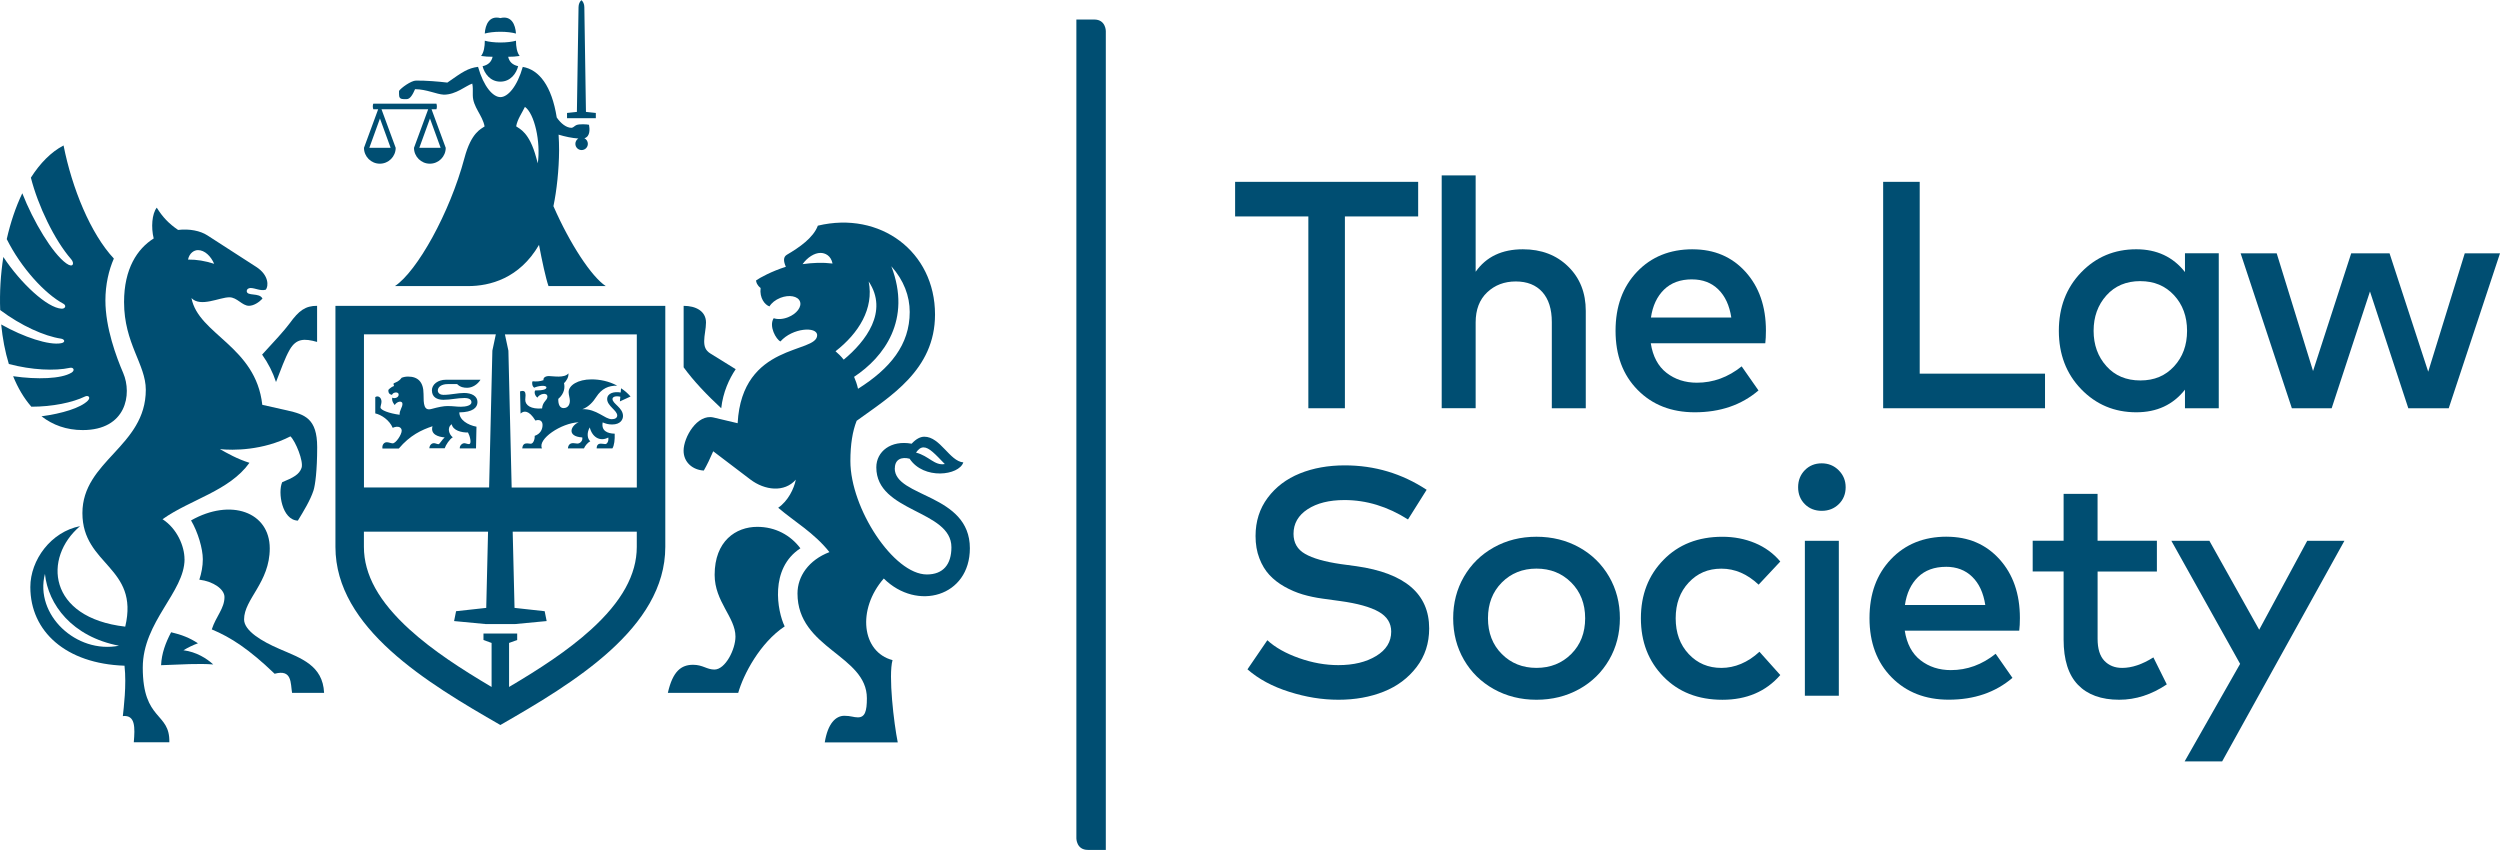 <?xml version="1.0" encoding="UTF-8"?>
<!DOCTYPE svg PUBLIC '-//W3C//DTD SVG 1.0//EN'
          'http://www.w3.org/TR/2001/REC-SVG-20010904/DTD/svg10.dtd'>
<svg height="305" viewBox="0 0 896.74 304.8" width="897" xmlns="http://www.w3.org/2000/svg" xmlns:xlink="http://www.w3.org/1999/xlink"
><g fill="#004e72"
  ><path d="M99.01,136.96c1.71-4.31,3.17-8.58,4.91-11.59,2.35-4.05,5.21-4.07,9.82-2.78v-12.95c-4.21,0-6.51,1.7-9.82,6.26-1.75,2.41-5.89,6.92-9.9,11.24,2.2,3.1,3.85,6.36,4.98,9.82"
    /><path d="M100.12,232.66c-6.08-2.62-12.57-6.42-12.57-10.53,0-7.3,9.21-13.25,9.21-25.47,0-13.12-14.06-18.09-28.23-10.04,2.49,4.21,4.22,10.19,4.22,13.9,0,2.56-.48,5-1.25,7.35,5.09,.63,9.02,3.45,9.02,6.23,0,4.11-3.03,6.89-4.56,11.61,6.84,2.83,13.42,7.14,22.55,15.91,6.3-1.72,5.67,3.33,6.25,6.85h11.49c-.46-9.93-8.32-12.42-16.13-15.8"
    /><path d="M70.99,230.69c-2.78-1.87-5.86-3.1-9.61-3.96-1.97,3.76-3.42,7.6-3.6,11.82,7.46-.28,13.52-.67,18.7-.27-2.29-2.14-6.08-4.51-10.68-5.09,1.77-1.06,3.48-1.88,5.19-2.49"
    /><path d="M258.7,146.39c.65-5.84,2.87-10.56,5.19-14.02l-9.05-5.61c-1.85-1.14-2.25-2.57-2.25-4.48,0-2.07,.65-4.47,.65-6.64,0-4.13-3.69-5.99-8.02-5.99v22.05c3.58,4.93,8.34,9.91,13.48,14.68"
    /><path d="M25.57,133.66c-3.57,2.16-12.17,2.49-20.86,1.23,1.7,4.2,3.88,7.91,6.54,10.94,7.61,0,14.73-1.49,19.26-3.67,1.14-.55,2.18,.32,.94,1.55-2.57,2.55-9.16,4.57-16.56,5.56,4.03,3.13,8.95,4.94,14.78,4.94,15.64,0,17.76-12.91,14.53-20.45-2.48-5.78-6.39-16.23-6.39-26.06,0-5.66,1.22-10.89,3.03-15.01-8.35-8.93-15-25.19-18.04-40.57-4.53,2.37-8.45,6.41-11.72,11.55,2.54,10.04,8.47,22.42,14.45,29.26,1.27,1.45,.74,3.28-1.75,1.49-5.02-3.58-11.88-15.18-15.78-25.15-2.37,4.94-4.24,10.53-5.58,16.44,5.14,10.31,13.65,19.6,20.33,23.19,1.12,.61,.72,1.83-.66,1.77-5.14-.26-14.67-9.11-20.89-18.55C.22,98.39-.17,104.87,.07,111.16c7.45,5.59,15.84,9.37,21.84,10.26,1.26,.19,1.72,1.32,0,1.64-4.36,.81-13.37-2.16-21.48-6.73,.48,4.98,1.39,9.77,2.74,14.18,8.22,2.17,16.49,2.55,21.92,1.37,1.24-.27,1.97,.89,.49,1.79"
    /><path d="M287.1,196.62c-3.55-4.73-8.98-7.7-15.46-7.7-7.71,0-15.3,5.11-15.3,17.22,0,9.66,7.47,15.2,7.47,22.15,0,4.59-3.63,11.82-7.55,11.82-2.74,0-4.16-1.71-7.65-1.71-4.22,0-7.28,2.24-9.05,10.06h25.24c1.83-6.51,7.77-17.92,16.66-23.83-2.62-5.39-5.52-20.75,5.64-28.01"
    /><path d="M213.73,40.46l-3.55-.38-.58-37.57c0-1.1-.46-2.05-1.04-2.51-.58,.46-1.04,1.41-1.04,2.51l-.59,37.57-3.54,.38v1.87h10.33v-1.87h0Z"
    /><path d="M185.08,11.98c-.21-3.21-1.62-6.55-5.6-5.55-3.98-1-5.39,2.34-5.6,5.55,1.38-.39,3.38-.64,5.6-.64s4.22,.25,5.6,.64"
    /><path d="M173.1,23.69c.63,2.55,2.7,5.54,6.38,5.54s5.75-3,6.38-5.55c-2.07-.46-3.2-1.62-3.58-3.37,1.41,0,2.8-.07,4.12-.29-.99-1.3-1.32-3.35-1.32-5.47-1.38,.39-3.38,.64-5.59,.64s-4.21-.25-5.59-.64c0,2.12-.33,4.17-1.33,5.47,1.32,.21,2.72,.28,4.13,.29-.39,1.75-1.52,2.93-3.59,3.38"
    /><path d="M144.71,35.5h1.17c1.26,0,2.2-1.71,3-3.57,4.21,.04,7.69,1.85,10.33,1.97,4.4,0,7.89-3.22,10.19-3.97,.26,1.15,.19,2.29,.19,4.15,0,4.26,3.48,7.12,4.23,11.21-1.22,.92-4.76,2.07-7.22,11.32-5.29,19.83-17.01,40.66-24.93,45.95h26.28c7.7,0,18.37-2.69,25.39-14.78,1.08,5.71,2.4,11.89,3.4,14.78h20.55c-5.11-3.35-12.83-15.07-18.78-28.66,1.19-5.59,1.99-13.22,2.03-19.88,0-2.04-.06-3.96-.18-5.78,2.29,.7,4.86,1.24,7.09,1.39-.64,.39-1.07,1.09-1.07,1.9,0,1.24,1,2.24,2.24,2.24s2.24-1,2.24-2.24c0-.88-.51-1.63-1.24-2,2.2-.65,1.9-3.5,1.65-4.83-.77-.2-3.5-.31-4.46,.08-.79,.32-1.09,.94-1.8,1.01-1.87,0-3.82-1.54-5.31-3.7-1.8-11.35-6.33-17.15-12.19-18.15-2.04,7.16-5.39,10.84-8.02,10.84s-5.99-3.68-8.02-10.86c-3.63,.48-5.51,1.78-11.01,5.65-3.21-.39-7.68-.76-11.24-.72-1.75,0-5.39,2.64-6.09,3.71v1.1c0,1.16,.23,1.82,1.59,1.82m43.57,2.8c3.41,2.38,5.71,12.52,4.61,20.25-.19-.65-.36-1.3-.54-1.95-2.47-9.25-6-10.4-7.22-11.32,.48-2.6,2.05-4.71,3.15-6.98"
    /><path d="M120.32,196.12c0,29.13,33.07,48.89,59.16,63.88,26.09-14.99,59.16-34.75,59.16-63.88V109.66H120.32v86.46Zm108.1-76.24v54.93h-44.89l-1.17-49.08-1.25-5.84h47.31Zm-97.87-.01h47.3l-1.24,5.84-1.17,49.08h-44.89v-54.93h0Zm0,70.79h44.51l-.65,27.33-10.82,1.19-.71,3.54,11.4,1.08h10.4l11.4-1.08-.71-3.54-10.81-1.19-.66-27.33h44.51v5.46c0,9.93-5.38,19.64-16.44,29.67-8.34,7.56-18.52,14.15-29.37,20.56v-15.79l2.91-1.05v-2.31h-12.09v2.31l2.91,1.05v15.79c-10.84-6.41-21.02-13-29.36-20.56-11.06-10.03-16.44-19.73-16.44-29.67v-5.46h.02Z"
    /><path d="M154.94,140.04c0,2.28,1.72,3.31,4.11,3.31,2.66,0,4.96-.64,7.52-.64,1.77,0,2.54,.6,2.54,1.53,0,1.17-2.02,1.6-3.78,1.6s-2.67-.25-4.85-.25c-1.33,0-3.2,.36-5.69,1.04-2.75,.77-2.87-1.67-2.87-5.39,0-4.28-2.02-6.22-5.56-6.22-.85,0-1.62,.16-2.3,.43-.98,1.32-1.77,1.48-2.77,1.96-.32,.16,.06,.99,.06,.99-1.32,.46-2.04,1.41-2.04,1.41-.07,1.24,.51,1.59,1.26,1.77,.19-.34,.42-.62,.91-.77,.58-.18,1.3-.14,1.48,.44,.17,.52-.18,1.09-.72,1.32-.57,.24-1.18,.25-1.52,0-.39,1.3,.87,2.65,.87,2.65,.84-1.39,2.77-1.64,2.77-.41,0,1.3-1.1,2.27-1.02,3.91-3.72-.49-6.86-1.67-6.86-2.62,0-.52,.36-1.37,.36-2.08,0-1.52-1.23-2.32-2.23-1.64v5.85c2.2,.48,5.09,2.41,6.25,5.17,2.06-.89,3.23-.12,3.23,1.04,0,1.37-2.08,4.53-3.23,4.53-.52,0-1.44-.4-2.12-.4-1.04,0-1.77,1.03-1.55,2.26h5.86c4.03-4.77,8.15-6.67,12.09-8-.82,2.9,1.97,3.82,4.36,4.01-1,.87-1.8,2.43-2.2,2.43-.52,0-1.08-.36-1.64-.36-.98,0-1.62,.89-1.65,1.82h5.51c.35-1.14,1.77-3.29,2.89-3.93-1.3-.97-2.2-3.42-.38-4.69,.45,2.23,3.46,3.02,5.84,2.97,.59,1.02,1.54,4.16,.31,4.16-.48,0-1.17-.32-1.64-.32-.84,0-1.75,.97-1.61,1.86h5.81l.17-7.78c-3.15-.58-6.18-2.48-6.15-5.14,4.81-.05,6.51-1.69,6.51-3.71,0-2.13-2.1-3.25-4.8-3.25-2.32,0-4.78,.68-7.47,.68-1,0-1.96-.56-1.96-1.56,0-1.32,1.41-2.3,3.53-2.3h3.4c1.17,1.15,2.41,1.32,3.58,1.32,1.96,0,3.78-1.24,4.8-2.88h-12.46c-2.71,0-4.98,1.58-4.98,3.86"
    /><path d="M192.08,150.78c1.7-.57,2.53,.34,2.53,1.59,0,1.42-.62,3.15-2.83,3.92,.12,1.01-.42,2.82-1.39,2.82-.48,0-.82-.13-1.27-.13-.87,0-1.63,.22-1.79,1.81h7.08c-1.69-3.32,6.87-9.13,13.18-9.38-2.71,1.03-4.6,5.06,1.27,5.44,.24,1.18-.74,2.2-1.76,2.2-.51,0-.91-.16-1.52-.16-1.04,0-1.75,.54-1.87,1.9h5.75c.38-.94,1.38-2.14,2.28-2.58-.95-.69-1.44-2.85-.19-4.96,.83,3.43,3.61,5.24,6.64,3.63,.21,1.17-.35,2.35-1.09,2.35-.49,0-.89-.16-1.64-.16s-1.44,.41-1.44,1.72h5.64c.69-1.07,.9-3.18,.83-5.29-2.66-.06-4.86-1.04-4.31-4.05,1.01,.42,1.94,.75,3.38,.75,3.05,0,3.91-1.81,3.91-3.05,0-2.98-3.77-4.38-3.77-6.09,0-.77,1.06-1.21,2.81-.82l-.15,1.68,3.82-1.76c-1.14-1.28-2.11-2.1-3.41-2.95l-.13,1.52c-2.21-.42-4.85,.13-4.85,2.37,0,2.43,3.61,4.07,3.61,5.86,0,.86-.77,1.34-1.95,1.34-2.52,0-5.43-3.74-10.53-3.59,2.32-.84,3.91-2.76,4.93-4.35,1.98-3.06,4.43-4.14,7.55-4.08-3.02-1.64-6.31-2.26-9.23-2.26-4.85,0-8.2,2.12-8.2,4.56,0,1.02,.44,2.13,.44,3.13,0,1.23-.59,2.61-2.28,2.61-1.34,0-1.94-1.37-1.87-3.31,2.17-1.82,2.44-4.11,2.05-5.62,.79-.75,1.72-2.1,1.59-3.53-1.42,1.8-5.53,.97-7,.97-1.31,0-2.12,.64-1.94,1.47-1.25,.44-2.49,.56-3.91,.4-.39,.66-.07,1.94,.59,2.3,1.36-.67,4.36-1.04,4.36-.07,0,.63-1.03,1.07-4.05,1.07-.41,.76-.03,1.94,.83,2.56,.69-1.38,3.58-2.02,3.58-.35,0,1.4-1.7,1.66-1.92,4.23-3.9,.34-6.03-1.09-6.03-3.07,0-.8,.13-1.24,.11-1.71-.04-1.09-.3-1.84-1.98-1.33l.19,7.95c1.13-1.06,2.99-1.32,5.33,2.52"
    /><path d="M66.18,200.51c0-4.62-2.64-10.94-7.88-14.33,10.08-7.14,23.95-10.12,31.18-20.23-4.31-1.34-8-3.44-10.6-4.91,4.64,.51,15.46,.51,25.3-4.58,1.82,1.72,4.8,8.98,3.98,11.34-.82,2.35-2.96,3.47-6.94,5.11-1.63,3.57-.1,13.57,5.62,13.78,2.05-3.37,4.49-7.35,5.61-10.82,.6-1.87,1.32-7.05,1.32-15.53,0-10.31-4.48-11.74-10.71-13.17l-8.98-2.02c-2.31-21.02-22.9-25.22-25.4-38.28,3.28,3.38,10.07-.29,13.6-.29,2.78,0,4.56,3.05,7.02,3.05,1.71,0,3.63-1.26,4.85-2.57-1.04-2.3-5.65-.71-5.65-2.74,0-.6,.59-1.07,1.39-1.07,1.59,0,3.68,1.19,5.46,.59,.97-1.2,1.21-5.16-3.44-8.16l-17.51-11.3c-2.55-1.65-6.42-2.44-10.52-1.96-3.33-2.26-5.55-4.61-7.65-7.99-1.73,2.2-2.08,7.09-1.1,11.05-5.89,3.7-10.63,10.86-10.63,22.81,0,14.9,7.8,22.32,7.8,31.47,0,20.38-22.74,25.43-22.74,44.24s20.48,19.16,15.36,40.72c-27.81-3.2-29.53-24.77-16.2-36.05-10.39,2.02-17.84,12.09-17.84,21.84,0,15.98,12.82,27.52,33.78,28.22,.78,6.99-.32,15.38-.6,18.07,4.53-.47,4.37,4.06,3.93,9.4h12.75c.26-10.95-9.53-7.47-9.53-26.79,0-16.49,14.99-27.06,14.99-38.91m4.81-110.84c2.42,0,4.61,2.15,5.81,4.91-3.34-1.05-6.12-1.53-9.38-1.52,.5-2.35,2.17-3.39,3.57-3.39M16.12,205.79c1.13,11,9.73,22.53,26.56,25.77-15.29,3.01-30.35-11.11-26.56-25.77"
    /><path d="M320.98,167.93c0-3.32,2.5-4.17,5.29-3.45,5.08,7.65,17.72,6.04,19.27,1.32-4.9-.4-8.27-9.21-13.98-9.21-1.42,0-2.93,.75-4.56,2.51-7.42-1.37-12.67,2.78-12.67,8.48,0,16.19,26.94,15.21,26.94,28.66,0,6.19-2.98,9.76-8.81,9.76-11.92,0-27.43-23.73-27.43-40.67,0-6.06,.79-10.75,2.25-14.45,11.95-8.68,28.11-18.19,28.11-38.12,0-22.6-19.7-37.21-42.03-31.87-1.62,4.36-6.67,7.83-11.09,10.42-1.39,.81-1.24,2.37-.39,4.33-5.1,1.61-9.33,3.93-10.68,4.89,0,.61,.38,1.77,1.63,2.71-.46,3.65,1.57,6.09,3.18,6.61,.72-1.22,2.12-2.37,3.93-3.08,3.12-1.21,6.25-.63,7,1.29s-1.17,4.47-4.28,5.68c-1.88,.74-3.77,.82-5.14,.34-1.83,2.88,.87,7.62,2.42,8.34,4.31-4.91,13.17-5.46,13.17-2.24,0,6.69-26.96,2.51-28.52,31.57l-8.65-2.05c-5.87-1.39-10.74,7.12-10.74,11.9,0,4.26,3.37,6.92,7.25,7.13,1.16-2.01,2.31-4.42,3.38-6.92l13.32,10.12c5.14,3.91,12.21,4.76,16.31,.06-.64,3.26-2.79,7.66-6.32,10.08,.02,.02,.04,.04,.06,.05,5.71,4.9,12.77,8.88,18.32,15.86-7.45,2.85-11.46,8.7-11.46,14.82,0,19.85,24.89,22.11,24.89,37.61,0,4.71-.7,6.85-3.23,6.85-1.52,0-2.56-.57-4.84-.57-3.14,0-5.96,2.8-7.04,9.55h26.18c-1.39-6.87-3.41-24.05-1.87-29.52-11.02-2.88-12.85-18.14-3.14-29.27,11.94,11.84,30.88,6.51,30.88-10.85,0-19.64-26.95-18.19-26.95-28.66m10.34-7.52c2,0,4.13,2.36,7.62,5.97-3.68,.69-5.71-2.93-10.33-4.1,.69-.98,1.51-1.87,2.7-1.87m-4.96-48.57c0,11.77-7.02,20.3-18.54,27.55-.34-1.52-.83-2.95-1.41-4.29,10.73-7.07,20.73-20.48,13.35-39.67,4.5,5.06,6.6,10.72,6.6,16.41m-38.43-17.16c1.72-2.42,4.25-4.03,6.42-4.03,1.61,0,3.75,.9,4.33,3.81-3.61-.44-7.07-.29-10.75,.22m11.82,31.25c8.31-6.47,13.82-15.3,11.89-25.03,7.21,10.78-1.09,21.55-8.95,28.04-1.02-1.27-2.05-2.27-2.93-3"
    /><path d="M136.24,58.66c3.14,0,5.69-2.55,5.69-5.69l-5.09-13.84h16.75l-5.09,13.84c0,3.14,2.55,5.69,5.69,5.69s5.69-2.55,5.69-5.69l-5.09-13.84h1.75c.23-.46,.22-1.48,0-2h-22.64c-.24,.46-.22,1.49,0,2h1.75l-5.09,13.84c0,3.14,2.55,5.69,5.69,5.69m21.81-5.69h-7.65l3.82-10.52,3.83,10.52h0Zm-21.77-10.52l3.83,10.52h-7.64l3.81-10.52Z"
    /><path d="M392.52,6.96h-6.43V300.67s0,4.13,4.13,4.13h6.43V11.08s0-4.13-4.13-4.13"
  /></g
  ><path d="M508.69 77.58L482.41 77.58 482.41 146.38 469.3 146.38 469.3 77.58 443.03 77.58 443.03 65.17 508.69 65.17 508.69 77.58z" fill="#004e72"
  /><g fill="#004e72"
  ><path d="M529.31,97.42c3.79-5.38,9.43-8.06,16.94-8.06,6.62,0,12.03,2.06,16.24,6.18,4.22,4.11,6.32,9.42,6.32,15.92v34.92h-12.18v-30.92c0-4.63-1.13-8.22-3.39-10.76-2.27-2.53-5.45-3.8-9.54-3.8s-7.52,1.3-10.27,3.91-4.12,6.2-4.12,10.76v30.8h-12.18V62.85h12.18v34.57Z"
    /><path d="M606.92,100.15c-4.18,0-7.52,1.22-10.04,3.68-2.51,2.46-4.08,5.79-4.69,10.01h28.82c-.66-4.33-2.21-7.69-4.67-10.09-2.45-2.4-5.59-3.59-9.42-3.59m.23-10.79c7.77,0,14.1,2.7,18.97,8.09,4.87,5.4,7.31,12.42,7.31,21.09,0,1.78-.08,3.28-.23,4.52h-41.07c.73,4.72,2.62,8.26,5.66,10.62,3.03,2.35,6.66,3.53,10.87,3.53,5.84,0,11.19-1.95,16.07-5.86l6.03,8.64c-6.11,5.22-13.72,7.83-22.85,7.83-8.4,0-15.23-2.67-20.5-8.03-5.29-5.36-7.92-12.42-7.92-21.2s2.57-15.75,7.69-21.15c5.13-5.39,11.79-8.09,19.98-8.09"
  /></g
  ><path d="M733.54 146.38L675.48 146.38 675.48 65.17 688.59 65.17 688.59 133.97 733.54 133.97 733.54 146.38z" fill="#004e72"
  /><path d="M767.73,100.78c-5.07,0-9.13,1.72-12.18,5.14-3.06,3.43-4.58,7.65-4.58,12.68s1.52,9.25,4.58,12.67c3.05,3.42,7.11,5.14,12.18,5.14s8.98-1.68,12.09-5.04c3.11-3.37,4.67-7.62,4.67-12.76s-1.56-9.4-4.67-12.77c-3.12-3.37-7.14-5.05-12.09-5.05m28.13,45.59h-12.12v-6.67c-4.26,5.42-10.07,8.12-17.46,8.12-7.85,0-14.44-2.77-19.78-8.3s-8-12.51-8-20.93,2.67-15.41,8-20.95c5.34-5.53,11.93-8.29,19.78-8.29,7.35,0,13.17,2.72,17.46,8.17v-6.73h12.12v55.57h0Z" fill="#004e72"
  /><path d="M884.1 90.81L870.99 133.27 857.12 90.81 843.37 90.81 829.68 133.03 816.64 90.81 803.7 90.81 822.08 146.38 836.36 146.38 850.1 104.5 863.85 146.38 878.35 146.38 896.74 90.81 884.1 90.81z" fill="#004e72"
  /><g fill="#004e72"
  ><path d="M505.04,186.27c-7.31-4.64-14.91-6.96-22.79-6.96-5.46,0-9.86,1.1-13.23,3.3-3.36,2.2-5.04,5.14-5.04,8.82,0,3.2,1.38,5.61,4.15,7.19,2.76,1.59,7.01,2.81,12.73,3.65l5.62,.76c17.44,2.47,26.16,9.92,26.16,22.33,0,5.3-1.5,9.92-4.52,13.86-3.02,3.95-6.95,6.89-11.8,8.82-4.86,1.94-10.26,2.9-16.21,2.9s-11.7-.95-17.69-2.85c-5.99-1.89-10.99-4.58-14.96-8.06l7.13-10.44c2.83,2.6,6.62,4.73,11.37,6.41,4.76,1.69,9.46,2.52,14.1,2.52,5.45,0,9.98-1.09,13.57-3.28,3.6-2.18,5.39-5.09,5.39-8.73,0-3.06-1.49-5.44-4.49-7.14s-7.59-2.98-13.77-3.83l-6.32-.87c-2.55-.35-4.94-.85-7.17-1.51-2.22-.66-4.4-1.59-6.52-2.78-2.12-1.2-3.93-2.6-5.42-4.21-1.49-1.61-2.7-3.6-3.6-5.97-.92-2.38-1.37-5.04-1.37-7.98,0-5.26,1.45-9.83,4.35-13.72,2.9-3.88,6.75-6.79,11.54-8.73,4.8-1.94,10.17-2.9,16.13-2.9,10.71,0,20.49,2.93,29.35,8.76l-6.67,10.61-.02,.03Z"
    /><path d="M563.6,208.89c-3.33-3.33-7.48-4.99-12.47-4.99s-9.13,1.67-12.44,4.99c-3.3,3.33-4.96,7.6-4.96,12.82s1.65,9.5,4.96,12.82c3.31,3.33,7.46,4.98,12.44,4.98s9.15-1.66,12.47-4.98c3.33-3.33,4.99-7.6,4.99-12.82s-1.67-9.49-4.99-12.82m-27.79-12.59c4.56-2.55,9.67-3.83,15.31-3.83s10.75,1.27,15.31,3.8c4.57,2.53,8.14,6.03,10.74,10.5,2.59,4.47,3.88,9.45,3.88,14.93s-1.29,10.48-3.88,14.94c-2.6,4.46-6.17,7.97-10.74,10.5-4.56,2.53-9.67,3.8-15.31,3.8s-10.75-1.28-15.31-3.83-8.13-6.05-10.7-10.5-3.86-9.42-3.86-14.91,1.29-10.46,3.86-14.9c2.57-4.44,6.14-7.95,10.7-10.5"
    /><path d="M617.81,192.48c4.21,0,8.12,.76,11.72,2.26,3.6,1.51,6.62,3.71,9.05,6.62l-7.77,8.3c-4.06-3.83-8.5-5.74-13.34-5.74s-8.63,1.66-11.74,4.98c-3.12,3.33-4.67,7.6-4.67,12.82s1.55,9.5,4.67,12.82c3.11,3.33,7.02,4.98,11.74,4.98s9.49-1.93,13.63-5.8l7.48,8.36c-5.14,5.91-12.07,8.87-20.76,8.87s-15.75-2.76-21.14-8.29c-5.4-5.54-8.1-12.51-8.1-20.95s2.7-15.41,8.1-20.93c5.39-5.53,12.44-8.3,21.14-8.3"
    /><path d="M659.58,249.49h-12.18v-55.56h12.18v55.56Zm-6.14-83.35c2.4,0,4.43,.83,6.09,2.49,1.67,1.67,2.5,3.7,2.5,6.09s-.82,4.46-2.47,6.06c-1.64,1.6-3.68,2.4-6.11,2.4s-4.46-.8-6.07-2.4c-1.6-1.61-2.4-3.63-2.4-6.06s.8-4.48,2.4-6.12c1.61-1.64,3.63-2.46,6.07-2.46"
    /><path d="M698.02,203.26c-4.18,0-7.52,1.23-10.04,3.68-2.51,2.46-4.08,5.79-4.69,10.01h28.82c-.66-4.33-2.21-7.7-4.67-10.1-2.45-2.4-5.59-3.6-9.42-3.6m.23-10.79c7.77,0,14.1,2.7,18.97,8.09,4.87,5.4,7.31,12.42,7.31,21.08,0,1.78-.08,3.29-.24,4.53h-41.06c.73,4.72,2.62,8.26,5.66,10.62,3.03,2.35,6.66,3.53,10.87,3.53,5.84,0,11.19-1.95,16.07-5.86l6.03,8.64c-6.11,5.22-13.72,7.83-22.85,7.83-8.4,0-15.23-2.67-20.51-8.03s-7.92-12.42-7.92-21.21,2.57-15.74,7.69-21.14c5.13-5.39,11.79-8.09,19.98-8.09"
    /><path d="M773.68,204.95h-21.28v24.19c0,3.52,.81,6.13,2.43,7.83s3.75,2.55,6.38,2.55c3.48,0,7.22-1.26,11.2-3.77l4.81,9.68c-5.46,3.68-11.14,5.51-17.06,5.51-6.42,0-11.35-1.78-14.79-5.34s-5.16-8.98-5.16-16.25v-24.42h-11.09v-11.02h11.09v-16.82h12.18v16.82h21.28v11.04Z"
  /></g
  ><path d="M797.08 273.05L783.62 273.05 803.52 238.07 778.86 193.93 792.5 193.93 810.36 225.83 827.59 193.93 840.93 193.93 797.08 273.05z" fill="#004e72"
/></svg
>
